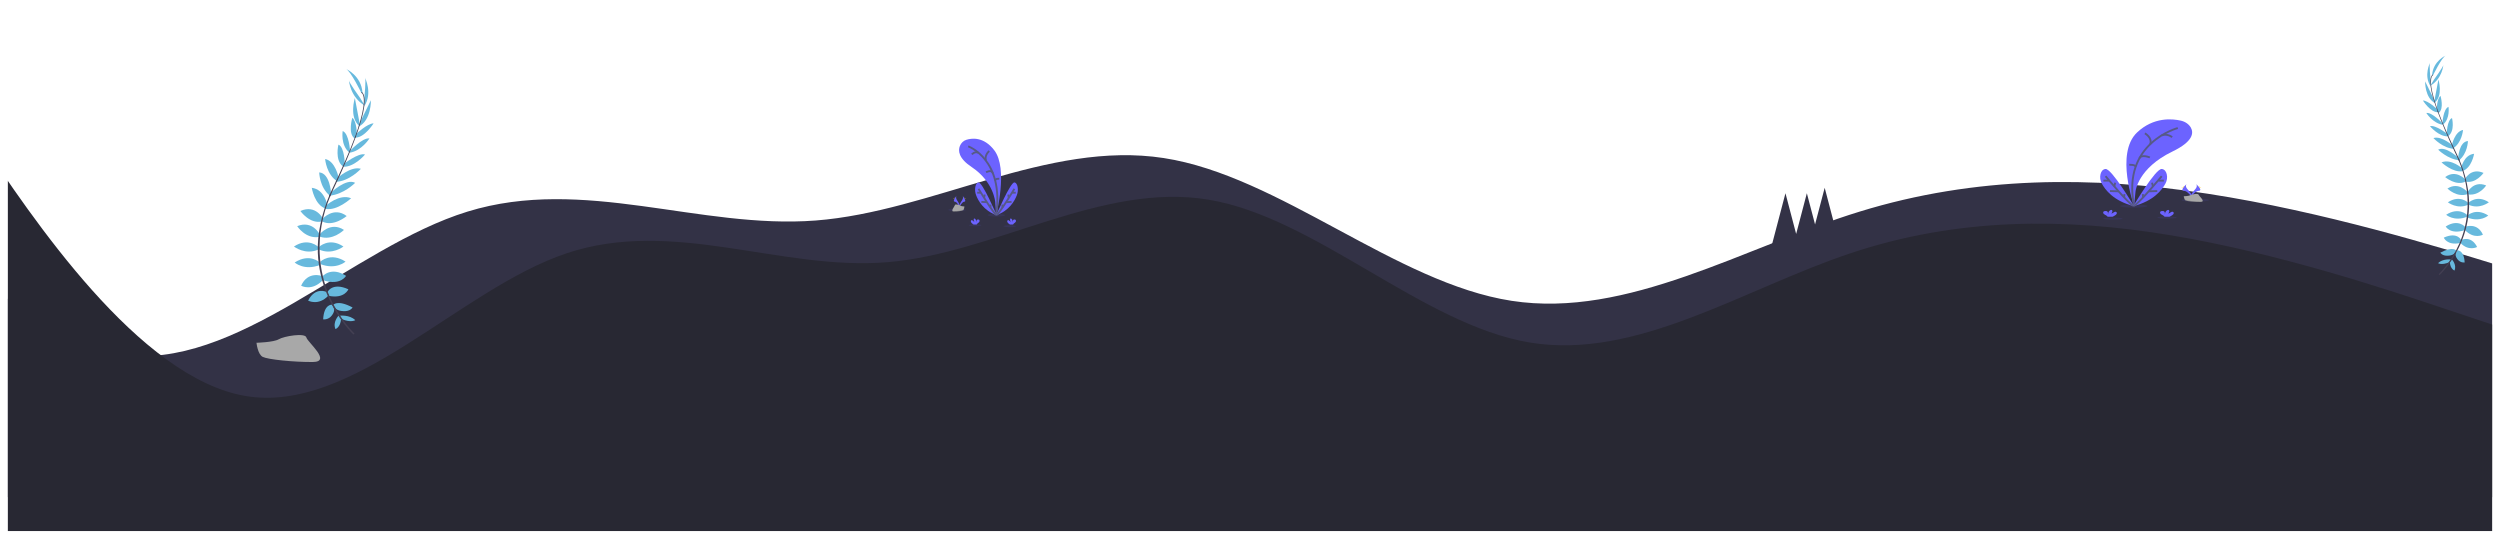 <svg width="1313" height="283" viewBox="0 0 1313 283" fill="none" xmlns="http://www.w3.org/2000/svg">
<g clip-path="url(#clip0_1_162)" filter="url(#filter0_d_1_162)">
<g filter="url(#filter1_i_1_162)">
<path fill-rule="evenodd" clip-rule="evenodd" d="M1342.3 140.625L1311.84 131.25C1281.36 121.875 1220.44 103.125 1159.51 93.75C1098.57 84.375 1037.65 84.375 976.726 103.125C915.796 121.875 854.864 159.375 793.935 150C733.007 140.625 672.077 84.375 611.149 75C550.219 65.625 489.29 103.125 428.361 107.812C367.432 112.5 306.503 84.375 245.574 103.125C184.645 121.875 123.715 187.5 62.787 178.125C1.858 168.75 -59.072 84.375 -89.536 42.188L-120.001 0V253.125H-89.536C-59.072 253.125 1.858 253.125 62.787 253.125C123.715 253.125 184.645 253.125 245.574 253.125C306.503 253.125 367.432 253.125 428.361 253.125C489.29 253.125 550.219 253.125 611.149 253.125C672.077 253.125 733.007 253.125 793.935 253.125C854.864 253.125 915.796 253.125 976.726 253.125C1037.65 253.125 1098.57 253.125 1159.51 253.125C1220.44 253.125 1281.36 253.125 1311.84 253.125H1342.3V140.625Z" fill="#333246"/>
<path fill-rule="evenodd" clip-rule="evenodd" d="M1309.03 162.5L1280.93 153.125C1252.84 143.75 1196.65 125 1140.47 115.625C1084.28 106.25 1028.09 106.25 971.904 125C915.714 143.75 859.527 181.25 803.343 171.875C747.156 162.5 690.968 106.25 634.781 96.875C578.594 87.5 522.406 125 466.219 129.688C410.033 134.375 353.844 106.25 297.658 125C241.471 143.75 185.283 209.375 129.096 200C72.909 190.625 16.722 106.25 -11.372 64.062L-39.465 21.875V275H-11.372C16.722 275 72.909 275 129.096 275C185.283 275 241.471 275 297.658 275C353.844 275 410.033 275 466.219 275C522.406 275 578.594 275 634.781 275C690.968 275 747.156 275 803.343 275C859.527 275 915.714 275 971.904 275C1028.09 275 1084.28 275 1140.47 275C1196.65 275 1252.84 275 1280.93 275H1309.03V162.5Z" fill="#282833"/>
<path d="M958.328 90.625L949.426 124.483H967.22L958.328 90.625Z" fill="#333246"/>
<path d="M948.96 93.486L940.067 127.344H957.861L948.96 93.486Z" fill="#333246"/>
<path d="M937.725 93.486L928.824 127.344H946.618L937.725 93.486Z" fill="#333246"/>
<path opacity="0.1" d="M1120.66 101.057C1124.61 101.057 1127.82 100.69 1127.82 100.237C1127.82 99.784 1124.61 99.416 1120.66 99.416C1116.7 99.416 1113.5 99.784 1113.5 100.237C1113.5 100.69 1116.7 101.057 1120.66 101.057Z" fill="#6C63FF"/>
<path opacity="0.1" d="M1152.97 97.916C1156.92 97.916 1160.14 97.549 1160.14 97.096C1160.14 96.643 1156.92 96.276 1152.97 96.276C1149.02 96.276 1145.8 96.643 1145.8 97.096C1145.8 97.549 1149.02 97.916 1152.97 97.916Z" fill="#6C63FF"/>
<path opacity="0.1" d="M1109.67 107.427C1112.49 107.427 1114.77 107.166 1114.77 106.844C1114.77 106.522 1112.49 106.261 1109.67 106.261C1106.86 106.261 1104.59 106.522 1104.59 106.844C1104.59 107.166 1106.86 107.427 1109.67 107.427Z" fill="#6C63FF"/>
<path opacity="0.1" d="M1138.15 106.844C1140.96 106.844 1143.24 106.583 1143.24 106.261C1143.24 105.939 1140.96 105.677 1138.15 105.677C1135.33 105.677 1133.06 105.939 1133.06 106.261C1133.06 106.583 1135.33 106.844 1138.15 106.844Z" fill="#6C63FF"/>
<path d="M1120.81 100.053C1120.81 100.053 1110.77 72.584 1122.38 61.582C1131.07 53.352 1140.93 54.336 1145.35 55.355C1146.49 55.609 1147.57 56.067 1148.47 56.697C1149.38 57.328 1150.11 58.116 1150.63 59.007C1152.18 61.787 1151.89 66.299 1140.99 71.564C1122.73 80.38 1121.59 92.475 1121.59 92.475L1120.81 100.053Z" fill="#6C63FF"/>
<path d="M1143.78 59.251C1143.78 59.251 1114.17 66.974 1120.81 100.053" stroke="#565987" stroke-miterlimit="10"/>
<path d="M1126.49 62.019C1126.49 62.019 1130.57 64.311 1129.27 67.756" stroke="#565987" stroke-miterlimit="10"/>
<path d="M1140.81 64.059C1140.81 64.059 1138.33 61.944 1135.29 63.111" stroke="#565987" stroke-miterlimit="10"/>
<path d="M1129.1 74.697C1129.1 74.697 1124.73 72.844 1123.6 75.165" stroke="#565987" stroke-miterlimit="10"/>
<path d="M1118.28 78.559C1118.28 78.559 1121.57 78.34 1121.62 79.652" stroke="#565987" stroke-miterlimit="10"/>
<path d="M1120.4 100.271C1120.4 100.271 1132.17 80.307 1135.4 80.745C1136.93 80.952 1137.65 82.212 1137.97 83.477C1138.36 85.113 1138.13 86.812 1137.32 88.337C1135.65 91.531 1131.17 97.598 1120.4 100.271Z" fill="#6C63FF"/>
<path d="M1135.32 84.534C1135.32 84.534 1122.96 99.47 1120.59 100.126" stroke="#565987" stroke-miterlimit="10"/>
<path d="M1136.45 86.865H1133.57" stroke="#565987" stroke-miterlimit="10"/>
<path d="M1132.99 92.33L1128.48 92.49" stroke="#565987" stroke-miterlimit="10"/>
<path d="M1130.25 87.958L1130.73 89.921" stroke="#565987" stroke-miterlimit="10"/>
<path d="M1125.44 93.933L1125.53 95.716" stroke="#565987" stroke-miterlimit="10"/>
<path d="M1120.75 100.271C1120.75 100.271 1108.99 80.307 1105.76 80.745C1104.23 80.952 1103.52 82.212 1103.19 83.477C1102.8 85.113 1103.03 86.812 1103.84 88.337C1105.51 91.531 1109.99 97.598 1120.75 100.271Z" fill="#6C63FF"/>
<path d="M1105.85 84.534C1105.85 84.534 1118.2 99.47 1120.59 100.126" stroke="#565987" stroke-miterlimit="10"/>
<path d="M1104.71 86.865H1107.6" stroke="#565987" stroke-miterlimit="10"/>
<path d="M1108.17 92.33L1112.68 92.49" stroke="#565987" stroke-miterlimit="10"/>
<path d="M1110.91 87.958L1110.42 89.921" stroke="#565987" stroke-miterlimit="10"/>
<path d="M1115.72 93.933L1115.63 95.716" stroke="#565987" stroke-miterlimit="10"/>
<path d="M1140.95 104.934C1141.27 104.716 1141.51 104.422 1141.63 104.091C1141.67 103.925 1141.66 103.748 1141.57 103.592C1141.49 103.436 1141.33 103.309 1141.16 103.232C1140.73 103.095 1140.27 103.344 1139.92 103.595C1139.57 103.845 1139.18 104.132 1138.72 104.079C1138.95 103.902 1139.13 103.677 1139.22 103.426C1139.32 103.176 1139.34 102.908 1139.29 102.649C1139.26 102.542 1139.21 102.442 1139.13 102.359C1138.88 102.146 1138.45 102.238 1138.17 102.405C1137.26 102.938 1137 103.967 1137 104.894C1136.95 104.553 1136.94 104.209 1136.98 103.869C1137 103.698 1136.97 103.525 1136.89 103.367C1136.81 103.209 1136.68 103.07 1136.52 102.962C1136.31 102.865 1136.07 102.817 1135.82 102.823C1135.62 102.799 1135.41 102.811 1135.21 102.858C1135.01 102.904 1134.84 102.985 1134.67 103.095C1134.53 103.266 1134.45 103.473 1134.46 103.686C1134.46 103.898 1134.56 104.102 1134.73 104.264C1135.06 104.582 1135.45 104.849 1135.91 105.054C1136.24 105.222 1136.53 105.452 1136.75 105.726C1136.78 105.764 1136.8 105.804 1136.82 105.846H1139.37C1139.94 105.603 1140.48 105.296 1140.95 104.934Z" fill="#6C63FF"/>
<path d="M1111.07 104.934C1111.39 104.716 1111.62 104.422 1111.74 104.091C1111.79 103.925 1111.78 103.748 1111.68 103.592C1111.6 103.436 1111.46 103.309 1111.26 103.232C1110.83 103.095 1110.38 103.344 1110.03 103.595C1109.68 103.845 1109.28 104.132 1108.83 104.079C1109.07 103.902 1109.24 103.677 1109.34 103.426C1109.44 103.176 1109.46 102.908 1109.4 102.649C1109.38 102.542 1109.32 102.442 1109.23 102.359C1109 102.146 1108.57 102.238 1108.28 102.405C1107.38 102.938 1107.12 103.967 1107.12 104.894C1107.06 104.553 1107.06 104.209 1107.1 103.869C1107.12 103.698 1107.08 103.525 1107.01 103.367C1106.92 103.209 1106.8 103.07 1106.64 102.962C1106.42 102.865 1106.19 102.817 1105.93 102.823C1105.73 102.799 1105.53 102.811 1105.33 102.858C1105.13 102.904 1104.94 102.985 1104.8 103.095C1104.64 103.266 1104.56 103.473 1104.58 103.686C1104.59 103.898 1104.68 104.102 1104.83 104.264C1105.17 104.582 1105.57 104.849 1106.02 105.054C1106.36 105.222 1106.65 105.452 1106.86 105.726C1106.88 105.764 1106.91 105.804 1106.92 105.846H1109.49C1110.06 105.603 1110.6 105.296 1111.07 104.934Z" fill="#6C63FF"/>
<path d="M1153.44 88.68C1153.44 88.68 1154.39 89.727 1153 91.308C1151.59 92.889 1150.43 94.223 1150.9 95.208C1150.9 95.208 1153.02 92.273 1154.74 92.232C1156.46 92.191 1155.32 90.446 1153.44 88.68Z" fill="#6C63FF"/>
<path opacity="0.1" d="M1153.44 88.68C1153.52 88.782 1153.58 88.892 1153.63 89.009C1155.3 90.656 1156.21 92.193 1154.59 92.232C1153.09 92.268 1151.28 94.513 1150.85 95.079C1150.86 95.123 1150.88 95.166 1150.9 95.208C1150.9 95.208 1153.02 92.273 1154.74 92.232C1156.46 92.191 1155.32 90.446 1153.44 88.68Z" fill="black"/>
<path d="M1155.21 90.015C1155.21 90.384 1155.17 90.682 1155.11 90.682C1155.05 90.682 1155 90.384 1155 90.015C1155 89.647 1155.06 89.82 1155.12 89.82C1155.18 89.82 1155.21 89.647 1155.21 90.015Z" fill="#FFD037"/>
<path d="M1155.84 90.455C1155.44 90.631 1155.1 90.737 1155.08 90.693C1155.05 90.648 1155.34 90.469 1155.72 90.293C1156.11 90.116 1155.96 90.245 1155.99 90.289C1156.02 90.334 1156.22 90.279 1155.84 90.455Z" fill="#FFD037"/>
<path d="M1148.37 88.68C1148.37 88.68 1147.4 89.727 1148.81 91.308C1150.22 92.889 1151.36 94.223 1150.9 95.208C1150.9 95.208 1148.78 92.273 1147.06 92.232C1145.34 92.191 1146.47 90.446 1148.37 88.68Z" fill="#6C63FF"/>
<path opacity="0.1" d="M1148.37 88.68C1148.29 88.782 1148.22 88.892 1148.17 89.009C1146.49 90.656 1145.6 92.193 1147.21 92.232C1148.72 92.268 1150.52 94.513 1150.95 95.079C1150.93 95.123 1150.91 95.166 1150.9 95.208C1150.9 95.208 1148.78 92.273 1147.06 92.232C1145.34 92.191 1146.47 90.446 1148.37 88.68Z" fill="black"/>
<path d="M1146.58 90.015C1146.58 90.384 1146.63 90.682 1146.7 90.682C1146.76 90.682 1146.81 90.384 1146.81 90.015C1146.81 89.647 1146.74 89.82 1146.69 89.82C1146.62 89.82 1146.58 89.647 1146.58 90.015Z" fill="#FFD037"/>
<path d="M1145.97 90.455C1146.36 90.631 1146.7 90.737 1146.72 90.693C1146.76 90.648 1146.47 90.469 1146.07 90.293C1145.69 90.116 1145.85 90.245 1145.81 90.289C1145.78 90.334 1145.58 90.279 1145.97 90.455Z" fill="#FFD037"/>
<path d="M1146.89 95.071C1146.89 95.071 1149.57 95.002 1150.38 94.522C1151.19 94.041 1154.5 93.468 1154.71 94.238C1154.9 95.009 1158.74 98.07 1155.71 98.09C1152.68 98.11 1148.67 97.696 1147.87 97.287C1147.06 96.877 1146.89 95.071 1146.89 95.071Z" fill="#A8A8A8"/>
<path opacity="0.2" d="M1155.77 97.822C1152.73 97.842 1148.73 97.428 1147.92 97.018C1147.3 96.706 1147.06 95.585 1146.97 95.068C1146.92 95.07 1146.89 95.071 1146.89 95.071C1146.89 95.071 1147.06 96.877 1147.87 97.287C1148.67 97.697 1152.68 98.11 1155.71 98.09C1156.59 98.084 1156.88 97.825 1156.87 97.441C1156.75 97.673 1156.41 97.817 1155.77 97.822Z" fill="black"/>
<path opacity="0.1" d="M523.296 105.718C520.766 105.718 518.717 105.395 518.717 104.995C518.717 104.596 520.766 104.272 523.296 104.272C525.825 104.272 527.874 104.596 527.874 104.995C527.874 105.395 525.825 105.718 523.296 105.718Z" fill="#6C63FF"/>
<path opacity="0.1" d="M502.637 102.949C500.108 102.949 498.059 102.626 498.059 102.227C498.059 101.827 500.108 101.503 502.637 101.503C505.166 101.503 507.217 101.827 507.217 102.227C507.217 102.626 505.166 102.949 502.637 102.949Z" fill="#6C63FF"/>
<path opacity="0.1" d="M530.316 111.334C528.518 111.334 527.061 111.103 527.061 110.82C527.061 110.535 528.518 110.305 530.316 110.305C532.113 110.305 533.57 110.535 533.57 110.82C533.57 111.103 532.113 111.334 530.316 111.334Z" fill="#6C63FF"/>
<path opacity="0.1" d="M512.112 110.82C510.315 110.82 508.858 110.589 508.858 110.305C508.858 110.021 510.315 109.791 512.112 109.791C513.91 109.791 515.367 110.021 515.367 110.305C515.367 110.589 513.91 110.82 512.112 110.82Z" fill="#6C63FF"/>
<path d="M523.197 104.833C523.197 104.833 529.62 80.62 522.192 70.921C516.636 63.666 510.331 64.534 507.507 65.432C506.777 65.656 506.096 66.059 505.515 66.615C504.932 67.171 504.463 67.866 504.138 68.651C503.151 71.102 503.329 75.079 510.299 79.72C521.97 87.491 522.695 98.153 522.695 98.153L523.197 104.833Z" fill="#6C63FF"/>
<path d="M508.512 68.866C508.512 68.866 527.441 75.674 523.197 104.833" stroke="#565987" stroke-miterlimit="10"/>
<path d="M519.568 71.307C519.568 71.307 516.961 73.327 517.79 76.363" stroke="#565987" stroke-miterlimit="10"/>
<path d="M510.41 73.105C510.41 73.105 512.004 71.24 513.943 72.269" stroke="#565987" stroke-miterlimit="10"/>
<path d="M517.893 82.482C517.893 82.482 520.691 80.848 521.414 82.894" stroke="#565987" stroke-miterlimit="10"/>
<path d="M524.817 85.886C524.817 85.886 522.715 85.694 522.677 86.849" stroke="#565987" stroke-miterlimit="10"/>
<path d="M523.457 105.026C523.457 105.026 515.937 87.427 513.87 87.812C512.89 87.996 512.437 89.106 512.233 90.222C511.979 91.664 512.122 93.161 512.642 94.505C513.708 97.321 516.576 102.67 523.457 105.026Z" fill="#6C63FF"/>
<path d="M513.926 91.152C513.926 91.152 521.82 104.32 523.345 104.897" stroke="#565987" stroke-miterlimit="10"/>
<path d="M513.201 93.208H515.043" stroke="#565987" stroke-miterlimit="10"/>
<path d="M515.407 98.025L518.295 98.167" stroke="#565987" stroke-miterlimit="10"/>
<path d="M517.166 94.171L516.852 95.902" stroke="#565987" stroke-miterlimit="10"/>
<path d="M520.236 99.438L520.18 101.01" stroke="#565987" stroke-miterlimit="10"/>
<path d="M523.233 105.026C523.233 105.026 530.754 87.427 532.82 87.812C533.801 87.996 534.253 89.106 534.458 90.222C534.712 91.664 534.568 93.161 534.048 94.505C532.982 97.321 530.115 102.67 523.233 105.026Z" fill="#6C63FF"/>
<path d="M532.765 91.152C532.765 91.152 524.871 104.32 523.345 104.897" stroke="#565987" stroke-miterlimit="10"/>
<path d="M533.49 93.208H531.648" stroke="#565987" stroke-miterlimit="10"/>
<path d="M531.284 98.025L528.395 98.167" stroke="#565987" stroke-miterlimit="10"/>
<path d="M529.525 94.171L529.839 95.902" stroke="#565987" stroke-miterlimit="10"/>
<path d="M526.455 99.438L526.511 101.01" stroke="#565987" stroke-miterlimit="10"/>
<path d="M510.321 109.135C510.116 108.944 509.966 108.684 509.892 108.392C509.859 108.246 509.872 108.091 509.926 107.953C509.979 107.816 510.074 107.703 510.192 107.636C510.466 107.515 510.76 107.734 510.982 107.955C511.204 108.176 511.46 108.429 511.752 108.382C511.602 108.226 511.489 108.027 511.426 107.806C511.362 107.586 511.35 107.35 511.389 107.122C511.402 107.027 511.437 106.939 511.489 106.866C511.642 106.678 511.919 106.759 512.102 106.906C512.682 107.376 512.845 108.284 512.848 109.1C512.879 108.8 512.882 108.497 512.858 108.196C512.847 108.045 512.868 107.894 512.919 107.755C512.971 107.615 513.051 107.492 513.153 107.397C513.291 107.312 513.447 107.27 513.603 107.275C513.732 107.254 513.864 107.264 513.989 107.305C514.116 107.346 514.234 107.417 514.333 107.514C514.43 107.665 514.479 107.848 514.474 108.035C514.468 108.222 514.409 108.402 514.304 108.545C514.089 108.825 513.833 109.061 513.548 109.241C513.332 109.389 513.148 109.592 513.01 109.834C512.992 109.867 512.979 109.902 512.969 109.939H511.332C510.965 109.725 510.624 109.455 510.321 109.135Z" fill="#6C63FF"/>
<path d="M529.427 109.135C529.223 108.944 529.072 108.684 528.999 108.392C528.965 108.246 528.977 108.091 529.032 107.953C529.086 107.816 529.179 107.703 529.298 107.636C529.572 107.515 529.867 107.734 530.088 107.955C530.311 108.176 530.566 108.429 530.858 108.382C530.708 108.226 530.596 108.027 530.533 107.806C530.469 107.586 530.457 107.35 530.496 107.122C530.509 107.027 530.544 106.939 530.597 106.866C530.748 106.678 531.026 106.759 531.209 106.906C531.789 107.376 531.951 108.284 531.953 109.1C531.985 108.8 531.989 108.497 531.965 108.196C531.952 108.045 531.974 107.894 532.026 107.755C532.077 107.615 532.157 107.492 532.26 107.397C532.398 107.312 532.553 107.27 532.709 107.275C532.839 107.254 532.971 107.264 533.097 107.305C533.222 107.346 533.339 107.417 533.44 107.514C533.536 107.665 533.586 107.848 533.58 108.035C533.574 108.222 533.516 108.402 533.411 108.545C533.196 108.825 532.94 109.061 532.655 109.241C532.439 109.389 532.254 109.592 532.115 109.834C532.099 109.867 532.086 109.902 532.075 109.939H530.438C530.071 109.725 529.731 109.455 529.427 109.135Z" fill="#6C63FF"/>
<path d="M502.34 94.809C502.34 94.809 501.727 95.731 502.623 97.124C503.521 98.518 504.259 99.694 503.961 100.562C503.961 100.562 502.607 97.975 501.507 97.939C500.406 97.902 501.128 96.365 502.34 94.809Z" fill="#6C63FF"/>
<path opacity="0.1" d="M502.34 94.809C502.286 94.898 502.244 94.995 502.215 95.098C501.14 96.55 500.567 97.905 501.6 97.939C502.563 97.97 503.716 99.949 503.993 100.448C503.984 100.488 503.973 100.525 503.961 100.562C503.961 100.562 502.607 97.975 501.507 97.939C500.406 97.902 501.128 96.365 502.34 94.809Z" fill="black"/>
<path d="M501.2 95.984C501.2 96.309 501.232 96.573 501.271 96.573C501.309 96.573 501.341 96.309 501.341 95.984C501.341 95.66 501.302 95.812 501.263 95.812C501.223 95.812 501.2 95.66 501.2 95.984Z" fill="#FFD037"/>
<path d="M500.808 96.373C501.056 96.528 501.273 96.622 501.291 96.582C501.31 96.543 501.124 96.385 500.876 96.23C500.629 96.074 500.726 96.187 500.707 96.227C500.688 96.266 500.56 96.217 500.808 96.373Z" fill="#FFD037"/>
<path d="M505.58 94.809C505.58 94.809 506.194 95.731 505.297 97.124C504.401 98.518 503.662 99.694 503.961 100.562C503.961 100.562 505.314 97.975 506.414 97.939C507.515 97.902 506.792 96.365 505.58 94.809Z" fill="#6C63FF"/>
<path opacity="0.1" d="M505.58 94.809C505.634 94.898 505.676 94.995 505.706 95.098C506.78 96.55 507.353 97.905 506.32 97.939C505.359 97.97 504.204 99.949 503.928 100.448C503.937 100.488 503.947 100.525 503.961 100.562C503.961 100.562 505.314 97.975 506.414 97.939C507.515 97.902 506.792 96.365 505.58 94.809Z" fill="black"/>
<path d="M506.722 95.984C506.722 96.309 506.69 96.573 506.65 96.573C506.612 96.573 506.58 96.309 506.58 95.984C506.58 95.66 506.619 95.812 506.659 95.812C506.698 95.812 506.722 95.66 506.722 95.984Z" fill="#FFD037"/>
<path d="M507.112 96.373C506.864 96.528 506.648 96.622 506.629 96.582C506.61 96.543 506.797 96.385 507.045 96.23C507.293 96.074 507.195 96.187 507.214 96.227C507.232 96.266 507.36 96.217 507.112 96.373Z" fill="#FFD037"/>
<path d="M506.525 100.441C506.525 100.441 504.811 100.381 504.294 99.958C503.777 99.534 501.654 99.029 501.526 99.708C501.398 100.387 498.949 103.085 500.886 103.103C502.823 103.121 505.386 102.756 505.901 102.395C506.417 102.033 506.525 100.441 506.525 100.441Z" fill="#A8A8A8"/>
<path opacity="0.2" d="M500.851 102.866C502.788 102.884 505.351 102.52 505.867 102.158C506.26 101.883 506.415 100.895 506.468 100.439C506.505 100.441 506.525 100.441 506.525 100.441C506.525 100.441 506.417 102.033 505.901 102.395C505.386 102.755 502.823 103.121 500.886 103.103C500.327 103.098 500.133 102.869 500.144 102.53C500.222 102.734 500.435 102.863 500.851 102.866Z" fill="black"/>
<path d="M178.399 157.815C178.399 157.815 183.523 157.131 186.596 160.152C186.596 160.152 184.342 161.634 179.493 159.582L178.399 157.815Z" fill="#67B9DD"/>
<path d="M177.852 157.748C177.852 157.748 174.584 161.111 176.187 164.841C176.187 164.841 178.852 163.951 179.141 159.421L177.852 157.748Z" fill="#67B9DD"/>
<path d="M174.916 152.23C174.916 152.23 176.965 149.096 185.163 153.484C185.163 153.484 184.069 155.593 180.449 155.422C176.828 155.251 175.872 153.883 174.916 152.23Z" fill="#67B9DD"/>
<path d="M174.387 152.005C174.387 152.005 170.135 151.6 169.722 159.718C169.722 159.718 172.419 160.185 174.334 157.616C176.248 155.047 175.457 153.608 174.387 152.005Z" fill="#67B9DD"/>
<path d="M171.909 145.528C171.909 145.528 174.301 140 182.975 143.932C182.975 143.932 180.996 149.004 172.799 147.409L171.909 145.528Z" fill="#67B9DD"/>
<path d="M169.246 137.265C169.246 137.265 173.755 131.68 181.746 136.866C181.746 136.866 178.946 142.109 169.93 139.259L169.246 137.265Z" fill="#67B9DD"/>
<path d="M168.289 129.4C168.289 129.4 173.55 124.271 181.474 129.4C181.474 129.4 176.487 133.902 168.289 130.711V129.4Z" fill="#67B9DD"/>
<path d="M167.471 121.764C167.471 121.764 172.799 116.407 180.38 121.479C180.38 121.479 174.369 126.209 167.471 123.018V121.764Z" fill="#67B9DD"/>
<path d="M167.949 114.982C167.949 114.982 173.55 108.087 180.654 112.76C180.654 112.76 174.642 118.687 167.949 116.293V114.982Z" fill="#67B9DD"/>
<path d="M169.246 107.061C169.246 107.061 175.189 100.223 182.088 105.466C182.088 105.466 175.053 111.392 169.246 108.315V107.061Z" fill="#67B9DD"/>
<path d="M171.228 99.981C171.228 99.981 178.263 93.555 184.411 96.12C184.411 96.12 177.079 102.944 170.931 101.691L171.228 99.981Z" fill="#67B9DD"/>
<path d="M173.686 93.27C173.686 93.27 181.814 85.406 186.528 88.027C186.528 88.027 180.547 94.125 173.101 94.752L173.686 93.27Z" fill="#67B9DD"/>
<path d="M177.236 85.485C177.236 85.485 184.342 79.058 189.534 80.654C189.534 80.654 183.455 87.321 176.282 87.492L177.236 85.485Z" fill="#67B9DD"/>
<path d="M180.449 78.203C180.449 78.203 188.304 72.048 191.72 73.131C191.72 73.131 186.05 79.969 180.107 79.571L180.449 78.203Z" fill="#67B9DD"/>
<path d="M183.591 71.478C183.591 71.478 190.354 64.127 194.042 64.697C194.042 64.697 189.944 71.251 183.591 72.219V71.478Z" fill="#67B9DD"/>
<path d="M187.001 62.414C187.001 62.414 192.978 56.777 196.206 56.791C196.206 56.791 191.489 64.316 186.755 64.251L187.001 62.414Z" fill="#67B9DD"/>
<path d="M189.022 56.377L194.793 44.637C194.793 44.637 195.083 55.249 188.286 58.554L189.022 56.377Z" fill="#67B9DD"/>
<path d="M191.365 43.43C191.365 43.43 192.321 33.629 191.707 32.831C191.707 32.831 195.835 40.98 191.325 47.761L191.365 43.43Z" fill="#67B9DD"/>
<path d="M171.687 145.397C171.687 145.397 165.699 142.301 161.824 149.877C161.824 149.877 167.151 152.827 172.391 147.33L171.687 145.397Z" fill="#67B9DD"/>
<path d="M169.054 136.949C169.054 136.949 161.711 134.155 158.149 142.062C158.149 142.062 163.822 145.309 169.722 138.948L169.054 136.949Z" fill="#67B9DD"/>
<path d="M167.949 129.87C167.949 129.87 162.689 124.741 154.764 129.87C154.764 129.87 159.751 134.373 167.949 131.181V129.87Z" fill="#67B9DD"/>
<path d="M167.291 121.764C167.291 121.764 161.963 116.407 154.38 121.479C154.38 121.479 160.391 126.209 167.291 123.018V121.764Z" fill="#67B9DD"/>
<path d="M167.949 115.177C167.949 115.177 164.21 107.453 156.088 110.775C156.088 110.775 160.47 117.624 167.618 116.459L167.949 115.177Z" fill="#67B9DD"/>
<path d="M169.717 107.022C169.717 107.022 166.003 99.164 157.756 102.809C157.756 102.809 162.8 110.01 169.342 108.237L169.717 107.022Z" fill="#67B9DD"/>
<path d="M172.019 100.021C172.019 100.021 170.547 91.406 163.736 90.634C163.736 90.634 165.184 99.719 171.11 101.573L172.019 100.021Z" fill="#67B9DD"/>
<path d="M173.861 93.285C173.861 93.285 173.289 82.912 167.642 82.544C167.642 82.544 167.832 90.423 173.224 94.752L173.861 93.285Z" fill="#67B9DD"/>
<path d="M177.822 85.188C177.822 85.188 176.137 76.558 170.75 75.502C170.75 75.502 171.42 83.861 177.291 87.302L177.822 85.188Z" fill="#67B9DD"/>
<path d="M181.088 78.266C181.088 78.266 181.03 69.275 177.738 67.954C177.738 67.954 175.696 76.092 180.134 79.414L181.088 78.266Z" fill="#67B9DD"/>
<path d="M183.842 71.378C183.842 71.378 183.381 62.12 179.971 60.815C179.971 60.815 178.803 68.143 183.331 71.984L183.842 71.378Z" fill="#67B9DD"/>
<path d="M187.477 63.151C187.477 63.151 187.456 55.625 185.022 53.855C185.022 53.855 182.602 62.104 186.206 64.665L187.477 63.151Z" fill="#67B9DD"/>
<path d="M188.734 56.006L186.367 43.472C186.367 43.472 183.149 53.742 188.848 58.267L188.734 56.006Z" fill="#67B9DD"/>
<path d="M189.197 43.55C189.197 43.55 183.117 35.124 183.243 34.182C183.243 34.182 183.888 43.012 191.54 47.414L189.197 43.55Z" fill="#67B9DD"/>
<path d="M189.909 41.061C189.909 41.061 184.172 29.094 181.576 28.125C181.576 28.125 189.773 31.601 190.388 40.719L189.909 41.061Z" fill="#67B9DD"/>
<path d="M186.725 64.322L186.332 64.222C191.174 51.048 192.383 42.639 189.734 40.544L190.016 40.296C192.824 42.517 191.686 50.825 186.725 64.322Z" fill="#444053"/>
<path d="M173.391 95.157L172.811 94.986C173.324 93.779 173.879 92.554 174.46 91.346C179.514 80.838 183.817 71.061 186.575 63.555L187.08 63.343C184.317 70.863 180.091 81.015 175.03 91.537C174.453 92.738 173.901 93.956 173.391 95.157Z" fill="#444053"/>
<path d="M185.609 167.675C185.531 167.602 177.681 160.23 172.21 147.641C169.004 140.272 167.217 132.526 166.919 124.69C166.544 114.895 169.007 103.957 173.228 94.023L173.686 94.471C164.212 116.769 167.976 135.876 172.969 147.38C178.383 159.852 186.141 167.145 186.219 167.218L185.609 167.675Z" fill="#444053"/>
<path d="M1287.25 128.277C1287.25 128.277 1283.01 127.711 1280.47 130.207C1280.47 130.207 1282.34 131.432 1286.36 129.736L1287.25 128.277Z" fill="#67B9DD"/>
<path d="M1287.71 128.221C1287.71 128.221 1290.42 131 1289.09 134.083C1289.09 134.083 1286.88 133.347 1286.65 129.603L1287.71 128.221Z" fill="#67B9DD"/>
<path d="M1290.14 123.661C1290.14 123.661 1288.44 121.07 1281.66 124.697C1281.66 124.697 1282.56 126.44 1285.56 126.298C1288.55 126.157 1289.35 125.027 1290.14 123.661Z" fill="#67B9DD"/>
<path d="M1290.57 123.474C1290.57 123.474 1294.1 123.14 1294.44 129.849C1294.44 129.849 1292.21 130.235 1290.63 128.112C1289.05 125.989 1289.69 124.799 1290.57 123.474Z" fill="#67B9DD"/>
<path d="M1292.63 118.122C1292.63 118.122 1290.66 113.553 1283.47 116.803C1283.47 116.803 1285.11 120.995 1291.9 119.676L1292.63 118.122Z" fill="#67B9DD"/>
<path d="M1294.84 111.292C1294.84 111.292 1291.11 106.677 1284.48 110.963C1284.48 110.963 1286.81 115.295 1294.28 112.941L1294.84 111.292Z" fill="#67B9DD"/>
<path d="M1295.63 104.793C1295.63 104.793 1291.27 100.554 1284.71 104.793C1284.71 104.793 1288.84 108.513 1295.63 105.876V104.793Z" fill="#67B9DD"/>
<path d="M1296.31 98.482C1296.31 98.482 1291.9 94.055 1285.62 98.246C1285.62 98.246 1290.6 102.155 1296.31 99.518V98.482Z" fill="#67B9DD"/>
<path d="M1295.92 92.877C1295.92 92.877 1291.27 87.178 1285.39 91.041C1285.39 91.041 1290.37 95.938 1295.92 93.96V92.877Z" fill="#67B9DD"/>
<path d="M1294.84 86.331C1294.84 86.331 1289.92 80.679 1284.2 85.012C1284.2 85.012 1290.03 89.91 1294.84 87.366V86.331Z" fill="#67B9DD"/>
<path d="M1293.2 80.479C1293.2 80.479 1287.36 75.168 1282.28 77.288C1282.28 77.288 1288.35 82.928 1293.45 81.892L1293.2 80.479Z" fill="#67B9DD"/>
<path d="M1291.16 74.933C1291.16 74.933 1284.43 68.433 1280.52 70.6C1280.52 70.6 1285.48 75.639 1291.65 76.157L1291.16 74.933Z" fill="#67B9DD"/>
<path d="M1288.22 68.499C1288.22 68.499 1282.34 63.187 1278.03 64.506C1278.03 64.506 1283.07 70.016 1289.02 70.158L1288.22 68.499Z" fill="#67B9DD"/>
<path d="M1285.56 62.481C1285.56 62.481 1279.05 57.394 1276.22 58.289C1276.22 58.289 1280.91 63.941 1285.85 63.611L1285.56 62.481Z" fill="#67B9DD"/>
<path d="M1282.95 56.923C1282.95 56.923 1277.36 50.848 1274.29 51.319C1274.29 51.319 1277.69 56.735 1282.95 57.535V56.923Z" fill="#67B9DD"/>
<path d="M1280.13 49.432C1280.13 49.432 1275.19 44.773 1272.51 44.785C1272.51 44.785 1276.41 51.004 1280.34 50.95L1280.13 49.432Z" fill="#67B9DD"/>
<path d="M1278.46 44.442L1273.68 34.74C1273.68 34.74 1273.43 43.511 1279.07 46.242L1278.46 44.442Z" fill="#67B9DD"/>
<path d="M1276.51 33.743C1276.51 33.743 1275.73 25.642 1276.23 24.983C1276.23 24.983 1272.82 31.718 1276.55 37.322L1276.51 33.743Z" fill="#67B9DD"/>
<path d="M1292.82 118.013C1292.82 118.013 1297.78 115.455 1300.99 121.716C1300.99 121.716 1296.58 124.154 1292.24 119.612L1292.82 118.013Z" fill="#67B9DD"/>
<path d="M1295 111.032C1295 111.032 1301.08 108.723 1304.03 115.257C1304.03 115.257 1299.34 117.941 1294.44 112.684L1295 111.032Z" fill="#67B9DD"/>
<path d="M1295.92 105.181C1295.92 105.181 1300.27 100.942 1306.83 105.181C1306.83 105.181 1302.71 108.902 1295.92 106.265V105.181Z" fill="#67B9DD"/>
<path d="M1296.46 98.482C1296.46 98.482 1300.87 94.055 1307.15 98.246C1307.15 98.246 1302.18 102.155 1296.46 99.518V98.482Z" fill="#67B9DD"/>
<path d="M1295.92 93.038C1295.92 93.038 1299.01 86.655 1305.74 89.4C1305.74 89.4 1302.11 95.06 1296.19 94.098L1295.92 93.038Z" fill="#67B9DD"/>
<path d="M1294.44 86.298C1294.44 86.298 1297.53 79.804 1304.35 82.816C1304.35 82.816 1300.18 88.768 1294.76 87.302L1294.44 86.298Z" fill="#67B9DD"/>
<path d="M1292.54 80.513C1292.54 80.513 1293.77 73.392 1299.4 72.755C1299.4 72.755 1298.2 80.263 1293.29 81.795L1292.54 80.513Z" fill="#67B9DD"/>
<path d="M1291.02 74.945C1291.02 74.945 1291.49 66.372 1296.17 66.069C1296.17 66.069 1296.01 72.579 1291.54 76.157L1291.02 74.945Z" fill="#67B9DD"/>
<path d="M1287.73 68.254C1287.73 68.254 1289.13 61.121 1293.59 60.249C1293.59 60.249 1293.04 67.157 1288.17 70L1287.73 68.254Z" fill="#67B9DD"/>
<path d="M1285.02 62.532C1285.02 62.532 1285.08 55.102 1287.8 54.01C1287.8 54.01 1289.5 60.736 1285.82 63.481L1285.02 62.532Z" fill="#67B9DD"/>
<path d="M1282.75 56.84C1282.75 56.84 1283.14 49.189 1285.95 48.111C1285.95 48.111 1286.92 54.166 1283.17 57.341L1282.75 56.84Z" fill="#67B9DD"/>
<path d="M1279.73 50.041C1279.73 50.041 1279.75 43.821 1281.76 42.358C1281.76 42.358 1283.77 49.176 1280.8 51.293L1279.73 50.041Z" fill="#67B9DD"/>
<path d="M1278.7 44.136L1280.65 33.777C1280.65 33.777 1283.32 42.265 1278.6 46.004L1278.7 44.136Z" fill="#67B9DD"/>
<path d="M1278.32 33.841C1278.32 33.841 1283.35 26.878 1283.25 26.099C1283.25 26.099 1282.72 33.398 1276.38 37.035L1278.32 33.841Z" fill="#67B9DD"/>
<path d="M1277.72 31.785C1277.72 31.785 1282.48 21.894 1284.62 21.094C1284.62 21.094 1277.83 23.967 1277.33 31.502L1277.72 31.785Z" fill="#67B9DD"/>
<path d="M1280.37 51.009L1280.69 50.926C1276.67 40.039 1275.67 33.089 1277.87 31.358L1277.64 31.152C1275.31 32.988 1276.25 39.854 1280.37 51.009Z" fill="#444053"/>
<path d="M1291.41 76.493L1291.89 76.351C1291.46 75.353 1291 74.341 1290.52 73.343C1286.34 64.658 1282.77 56.578 1280.48 50.375L1280.06 50.2C1282.36 56.415 1285.86 64.805 1290.04 73.501C1290.52 74.494 1290.99 75.5 1291.41 76.493Z" fill="#444053"/>
<path d="M1281.28 136.425C1281.34 136.364 1287.86 130.272 1292.39 119.868C1295.04 113.778 1296.51 107.376 1296.77 100.9C1297.08 92.805 1295.04 83.766 1291.54 75.555L1291.16 75.925C1299.01 94.353 1295.89 110.145 1291.76 119.652C1287.27 129.96 1280.84 135.987 1280.79 136.047L1281.28 136.425Z" fill="#444053"/>
<path d="M134.715 172.018C134.715 172.018 143.698 171.788 146.405 170.179C149.113 168.571 160.223 166.651 160.895 169.23C161.567 171.809 174.395 182.059 164.252 182.127C154.111 182.195 140.687 180.809 137.986 179.436C135.284 178.063 134.715 172.018 134.715 172.018Z" fill="#A8A8A8"/>
</g>
</g>
<defs>
<filter id="filter0_d_1_162" x="0" y="0" width="1313" height="283" filterUnits="userSpaceOnUse" color-interpolation-filters="sRGB">
<feFlood flood-opacity="0" result="BackgroundImageFix"/>
<feColorMatrix in="SourceAlpha" type="matrix" values="0 0 0 0 0 0 0 0 0 0 0 0 0 0 0 0 0 0 127 0" result="hardAlpha"/>
<feOffset dy="4"/>
<feGaussianBlur stdDeviation="2"/>
<feComposite in2="hardAlpha" operator="out"/>
<feColorMatrix type="matrix" values="0 0 0 0 0 0 0 0 0 0 0 0 0 0 0 0 0 0 0.25 0"/>
<feBlend mode="normal" in2="BackgroundImageFix" result="effect1_dropShadow_1_162"/>
<feBlend mode="normal" in="SourceGraphic" in2="effect1_dropShadow_1_162" result="shape"/>
</filter>
<filter id="filter1_i_1_162" x="-120.001" y="0" width="1462.3" height="279" filterUnits="userSpaceOnUse" color-interpolation-filters="sRGB">
<feFlood flood-opacity="0" result="BackgroundImageFix"/>
<feBlend mode="normal" in="SourceGraphic" in2="BackgroundImageFix" result="shape"/>
<feColorMatrix in="SourceAlpha" type="matrix" values="0 0 0 0 0 0 0 0 0 0 0 0 0 0 0 0 0 0 127 0" result="hardAlpha"/>
<feOffset dy="4"/>
<feGaussianBlur stdDeviation="2"/>
<feComposite in2="hardAlpha" operator="arithmetic" k2="-1" k3="1"/>
<feColorMatrix type="matrix" values="0 0 0 0 0 0 0 0 0 0 0 0 0 0 0 0 0 0 0.25 0"/>
<feBlend mode="normal" in2="shape" result="effect1_innerShadow_1_162"/>
</filter>
<clipPath id="clip0_1_162">
<rect width="1305" height="275" fill="white" transform="translate(4)"/>
</clipPath>
</defs>
</svg>
